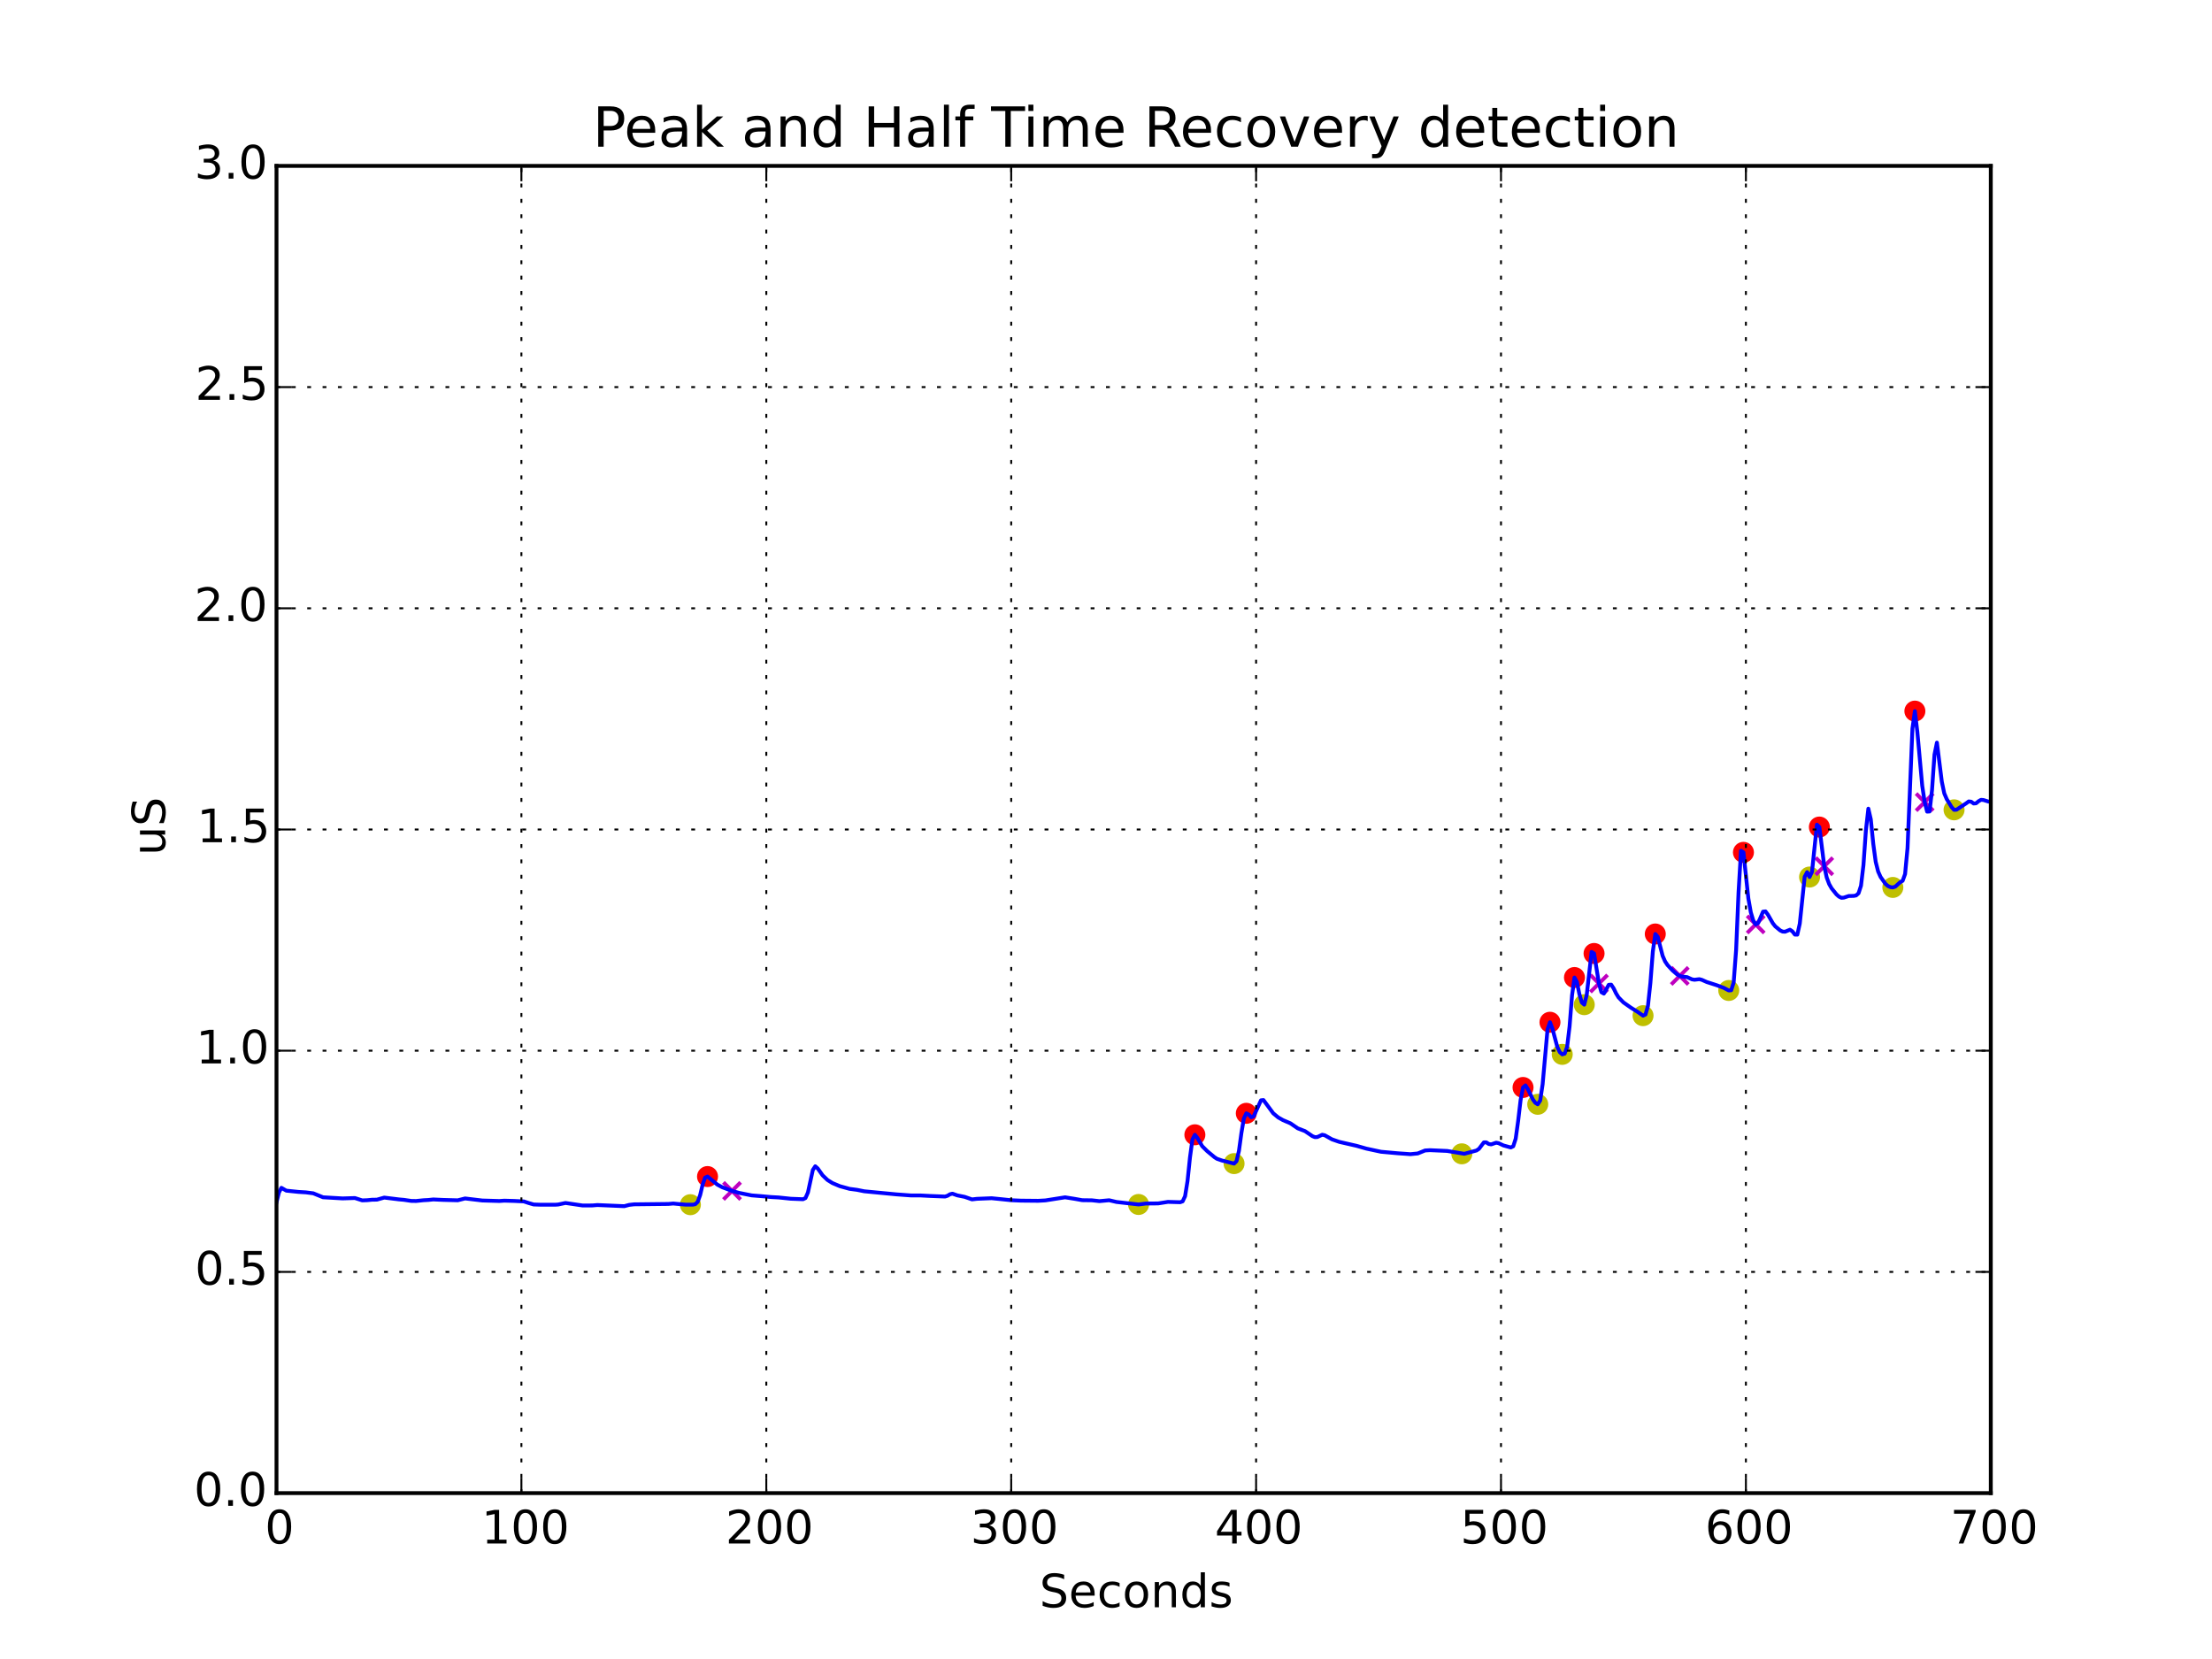 <?xml version="1.0" encoding="utf-8" standalone="no"?>
<!DOCTYPE svg PUBLIC "-//W3C//DTD SVG 1.1//EN"
  "http://www.w3.org/Graphics/SVG/1.1/DTD/svg11.dtd">
<!-- Created with matplotlib (http://matplotlib.org/) -->
<svg height="432pt" version="1.1" viewBox="0 0 576 432" width="576pt" xmlns="http://www.w3.org/2000/svg" xmlns:xlink="http://www.w3.org/1999/xlink">
 <defs>
  <style type="text/css">
*{stroke-linecap:butt;stroke-linejoin:round;}
  </style>
 </defs>
 <g id="figure_1">
  <g id="patch_1">
   <path d="
M0 432
L576 432
L576 0
L0 0
z
" style="fill:#ffffff;"/>
  </g>
  <g id="axes_1">
   <g id="patch_2">
    <path d="
M72 388.8
L518.4 388.8
L518.4 43.2
L72 43.2
z
" style="fill:#ffffff;"/>
   </g>
   <g id="PathCollection_1">
    <defs>
     <path d="
M0 2.236
C0.593 2.236 1.162 2 1.581 1.581
C2 1.162 2.236 0.593 2.236 0
C2.236 -0.593 2 -1.162 1.581 -1.581
C1.162 -2 0.593 -2.236 0 -2.236
C-0.593 -2.236 -1.162 -2 -1.581 -1.581
C-2 -1.162 -2.236 -0.593 -2.236 0
C-2.236 0.593 -2 1.162 -1.581 1.581
C-1.162 2 -0.593 2.236 0 2.236
z
" id="m388a7c096d" style="stroke:#ff0000;"/>
    </defs>
    <g clip-path="url(#p7ff5b81e1d)">
     <use style="fill:#ff0000;stroke:#ff0000;" x="184.238" xlink:href="#m388a7c096d" y="306.372"/>
    </g>
   </g>
   <g id="PathCollection_2">
    <defs>
     <path d="
M0 2.236
C0.593 2.236 1.162 2 1.581 1.581
C2 1.162 2.236 0.593 2.236 0
C2.236 -0.593 2 -1.162 1.581 -1.581
C1.162 -2 0.593 -2.236 0 -2.236
C-0.593 -2.236 -1.162 -2 -1.581 -1.581
C-2 -1.162 -2.236 -0.593 -2.236 0
C-2.236 0.593 -2 1.162 -1.581 1.581
C-1.162 2 -0.593 2.236 0 2.236
z
" id="m24f536de90" style="stroke:#bfbf00;"/>
    </defs>
    <g clip-path="url(#p7ff5b81e1d)">
     <use style="fill:#bfbf00;stroke:#bfbf00;" x="179.774" xlink:href="#m24f536de90" y="313.698"/>
    </g>
   </g>
   <g id="PathCollection_3">
    <defs>
     <path d="
M-2.236 2.236
L2.236 -2.236
M-2.236 -2.236
L2.236 2.236" id="mc0ba416f0c" style="stroke:#bf00bf;"/>
    </defs>
    <g clip-path="url(#p7ff5b81e1d)">
     <use style="fill:#bf00bf;stroke:#bf00bf;" x="190.615" xlink:href="#mc0ba416f0c" y="310.11"/>
    </g>
   </g>
   <g id="PathCollection_4">
    <g clip-path="url(#p7ff5b81e1d)">
     <use style="fill:#ff0000;stroke:#ff0000;" x="311.143" xlink:href="#m388a7c096d" y="295.496"/>
    </g>
   </g>
   <g id="PathCollection_5">
    <g clip-path="url(#p7ff5b81e1d)">
     <use style="fill:#bfbf00;stroke:#bfbf00;" x="296.475" xlink:href="#m24f536de90" y="313.64"/>
    </g>
   </g>
   <g id="PathCollection_6">
    <g clip-path="url(#p7ff5b81e1d)">
     <use style="fill:#ff0000;stroke:#ff0000;" x="324.535" xlink:href="#m388a7c096d" y="289.905"/>
    </g>
   </g>
   <g id="PathCollection_7">
    <g clip-path="url(#p7ff5b81e1d)">
     <use style="fill:#bfbf00;stroke:#bfbf00;" x="321.346" xlink:href="#m24f536de90" y="303"/>
    </g>
   </g>
   <g id="PathCollection_8">
    <g clip-path="url(#p7ff5b81e1d)">
     <use style="fill:#ff0000;stroke:#ff0000;" x="396.597" xlink:href="#m388a7c096d" y="283.172"/>
    </g>
   </g>
   <g id="PathCollection_9">
    <g clip-path="url(#p7ff5b81e1d)">
     <use style="fill:#bfbf00;stroke:#bfbf00;" x="380.654" xlink:href="#m24f536de90" y="300.453"/>
    </g>
   </g>
   <g id="PathCollection_10">
    <g clip-path="url(#p7ff5b81e1d)">
     <use style="fill:#ff0000;stroke:#ff0000;" x="403.611" xlink:href="#m388a7c096d" y="266.192"/>
    </g>
   </g>
   <g id="PathCollection_11">
    <g clip-path="url(#p7ff5b81e1d)">
     <use style="fill:#bfbf00;stroke:#bfbf00;" x="400.423" xlink:href="#m24f536de90" y="287.559"/>
    </g>
   </g>
   <g id="PathCollection_12">
    <g clip-path="url(#p7ff5b81e1d)">
     <use style="fill:#ff0000;stroke:#ff0000;" x="409.989" xlink:href="#m388a7c096d" y="254.545"/>
    </g>
   </g>
   <g id="PathCollection_13">
    <g clip-path="url(#p7ff5b81e1d)">
     <use style="fill:#bfbf00;stroke:#bfbf00;" x="406.8" xlink:href="#m24f536de90" y="274.557"/>
    </g>
   </g>
   <g id="PathCollection_14">
    <g clip-path="url(#p7ff5b81e1d)">
     <use style="fill:#ff0000;stroke:#ff0000;" x="415.09" xlink:href="#m388a7c096d" y="248.283"/>
    </g>
   </g>
   <g id="PathCollection_15">
    <g clip-path="url(#p7ff5b81e1d)">
     <use style="fill:#bfbf00;stroke:#bfbf00;" x="412.539" xlink:href="#m24f536de90" y="261.613"/>
    </g>
   </g>
   <g id="PathCollection_16">
    <g clip-path="url(#p7ff5b81e1d)">
     <use style="fill:#bf00bf;stroke:#bf00bf;" x="416.366" xlink:href="#mc0ba416f0c" y="256.1"/>
    </g>
   </g>
   <g id="PathCollection_17">
    <g clip-path="url(#p7ff5b81e1d)">
     <use style="fill:#ff0000;stroke:#ff0000;" x="431.033" xlink:href="#m388a7c096d" y="243.209"/>
    </g>
   </g>
   <g id="PathCollection_18">
    <g clip-path="url(#p7ff5b81e1d)">
     <use style="fill:#bfbf00;stroke:#bfbf00;" x="427.845" xlink:href="#m24f536de90" y="264.478"/>
    </g>
   </g>
   <g id="PathCollection_19">
    <g clip-path="url(#p7ff5b81e1d)">
     <use style="fill:#bf00bf;stroke:#bf00bf;" x="437.41" xlink:href="#mc0ba416f0c" y="254.122"/>
    </g>
   </g>
   <g id="PathCollection_20">
    <g clip-path="url(#p7ff5b81e1d)">
     <use style="fill:#ff0000;stroke:#ff0000;" x="453.991" xlink:href="#m388a7c096d" y="221.949"/>
    </g>
   </g>
   <g id="PathCollection_21">
    <g clip-path="url(#p7ff5b81e1d)">
     <use style="fill:#bfbf00;stroke:#bfbf00;" x="450.165" xlink:href="#m24f536de90" y="257.916"/>
    </g>
   </g>
   <g id="PathCollection_22">
    <g clip-path="url(#p7ff5b81e1d)">
     <use style="fill:#bf00bf;stroke:#bf00bf;" x="457.179" xlink:href="#mc0ba416f0c" y="240.721"/>
    </g>
   </g>
   <g id="PathCollection_23">
    <g clip-path="url(#p7ff5b81e1d)">
     <use style="fill:#ff0000;stroke:#ff0000;" x="473.76" xlink:href="#m388a7c096d" y="215.362"/>
    </g>
   </g>
   <g id="PathCollection_24">
    <g clip-path="url(#p7ff5b81e1d)">
     <use style="fill:#bfbf00;stroke:#bfbf00;" x="471.209" xlink:href="#m24f536de90" y="228.376"/>
    </g>
   </g>
   <g id="PathCollection_25">
    <g clip-path="url(#p7ff5b81e1d)">
     <use style="fill:#bf00bf;stroke:#bf00bf;" x="475.035" xlink:href="#mc0ba416f0c" y="225.568"/>
    </g>
   </g>
   <g id="PathCollection_26">
    <g clip-path="url(#p7ff5b81e1d)">
     <use style="fill:#ff0000;stroke:#ff0000;" x="498.631" xlink:href="#m388a7c096d" y="185.173"/>
    </g>
   </g>
   <g id="PathCollection_27">
    <g clip-path="url(#p7ff5b81e1d)">
     <use style="fill:#bfbf00;stroke:#bfbf00;" x="492.891" xlink:href="#m24f536de90" y="231.086"/>
    </g>
   </g>
   <g id="PathCollection_28">
    <g clip-path="url(#p7ff5b81e1d)">
     <use style="fill:#bf00bf;stroke:#bf00bf;" x="501.182" xlink:href="#mc0ba416f0c" y="208.869"/>
    </g>
   </g>
   <g id="PathCollection_29">
    <g clip-path="url(#p7ff5b81e1d)">
     <use style="fill:#ff0000;stroke:#ff0000;" x="526.69" xlink:href="#m388a7c096d" y="176.302"/>
    </g>
   </g>
   <g id="PathCollection_30">
    <g clip-path="url(#p7ff5b81e1d)">
     <use style="fill:#bfbf00;stroke:#bfbf00;" x="508.834" xlink:href="#m24f536de90" y="210.88"/>
    </g>
   </g>
   <g id="PathCollection_31">
    <g clip-path="url(#p7ff5b81e1d)">
     <use style="fill:#bf00bf;stroke:#bf00bf;" x="528.603" xlink:href="#mc0ba416f0c" y="196.179"/>
    </g>
   </g>
   <g id="PathCollection_32">
    <g clip-path="url(#p7ff5b81e1d)">
     <use style="fill:#ff0000;stroke:#ff0000;" x="538.807" xlink:href="#m388a7c096d" y="170.004"/>
    </g>
   </g>
   <g id="PathCollection_33">
    <g clip-path="url(#p7ff5b81e1d)">
     <use style="fill:#bfbf00;stroke:#bfbf00;" x="533.067" xlink:href="#m24f536de90" y="205.167"/>
    </g>
   </g>
   <g id="PathCollection_34">
    <g clip-path="url(#p7ff5b81e1d)">
     <use style="fill:#ff0000;stroke:#ff0000;" x="547.735" xlink:href="#m388a7c096d" y="159.744"/>
    </g>
   </g>
   <g id="PathCollection_35">
    <g clip-path="url(#p7ff5b81e1d)">
     <use style="fill:#bfbf00;stroke:#bfbf00;" x="545.184" xlink:href="#m24f536de90" y="181.583"/>
    </g>
   </g>
   <g id="PathCollection_36">
    <g clip-path="url(#p7ff5b81e1d)">
     <use style="fill:#bf00bf;stroke:#bf00bf;" x="550.286" xlink:href="#mc0ba416f0c" y="173.516"/>
    </g>
   </g>
   <g id="PathCollection_37">
    <g clip-path="url(#p7ff5b81e1d)">
     <use style="fill:#ff0000;stroke:#ff0000;" x="599.39" xlink:href="#m388a7c096d" y="158.615"/>
    </g>
   </g>
   <g id="PathCollection_38">
    <g clip-path="url(#p7ff5b81e1d)">
     <use style="fill:#bfbf00;stroke:#bfbf00;" x="596.201" xlink:href="#m24f536de90" y="183.044"/>
    </g>
   </g>
   <g id="PathCollection_39">
    <g clip-path="url(#p7ff5b81e1d)">
     <use style="fill:#ff0000;stroke:#ff0000;" x="605.767" xlink:href="#m388a7c096d" y="149.173"/>
    </g>
   </g>
   <g id="PathCollection_40">
    <g clip-path="url(#p7ff5b81e1d)">
     <use style="fill:#bfbf00;stroke:#bfbf00;" x="601.941" xlink:href="#m24f536de90" y="169.618"/>
    </g>
   </g>
   <g id="PathCollection_41">
    <g clip-path="url(#p7ff5b81e1d)">
     <use style="fill:#bf00bf;stroke:#bf00bf;" x="608.955" xlink:href="#mc0ba416f0c" y="160.287"/>
    </g>
   </g>
   <g id="PathCollection_42">
    <g clip-path="url(#p7ff5b81e1d)">
     <use style="fill:#ff0000;stroke:#ff0000;" x="619.797" xlink:href="#m388a7c096d" y="117.112"/>
    </g>
   </g>
   <g id="PathCollection_43">
    <g clip-path="url(#p7ff5b81e1d)">
     <use style="fill:#bfbf00;stroke:#bfbf00;" x="614.057" xlink:href="#m24f536de90" y="168.712"/>
    </g>
   </g>
   <g id="PathCollection_44">
    <g clip-path="url(#p7ff5b81e1d)">
     <use style="fill:#ff0000;stroke:#ff0000;" x="645.305" xlink:href="#m388a7c096d" y="117.335"/>
    </g>
   </g>
   <g id="PathCollection_45">
    <g clip-path="url(#p7ff5b81e1d)">
     <use style="fill:#bfbf00;stroke:#bfbf00;" x="641.479" xlink:href="#m24f536de90" y="154.967"/>
    </g>
   </g>
   <g id="PathCollection_46">
    <g clip-path="url(#p7ff5b81e1d)">
     <use style="fill:#bf00bf;stroke:#bf00bf;" x="646.581" xlink:href="#mc0ba416f0c" y="140.136"/>
    </g>
   </g>
   <g id="PathCollection_47">
    <g clip-path="url(#p7ff5b81e1d)">
     <use style="fill:#ff0000;stroke:#ff0000;" x="705.25" xlink:href="#m388a7c096d" y="106.575"/>
    </g>
   </g>
   <g id="PathCollection_48">
    <g clip-path="url(#p7ff5b81e1d)">
     <use style="fill:#bfbf00;stroke:#bfbf00;" x="695.685" xlink:href="#m24f536de90" y="154.062"/>
    </g>
   </g>
   <g id="PathCollection_49">
    <g clip-path="url(#p7ff5b81e1d)">
     <use style="fill:#bf00bf;stroke:#bf00bf;" x="707.801" xlink:href="#mc0ba416f0c" y="130.7"/>
    </g>
   </g>
   <g id="line2d_1">
    <path clip-path="url(#p7ff5b81e1d)" d="
M72 313.05
L72.638 310.518
L73.275 309.306
L74.551 310.041
L77.739 310.372
L79.653 310.488
L81.566 310.734
L84.117 311.769
L89.218 312.065
L92.407 311.963
L94.32 312.575
L95.595 312.53
L96.871 312.405
L98.146 312.385
L100.059 311.849
L103.886 312.32
L105.161 312.433
L107.074 312.713
L108.35 312.736
L110.263 312.538
L111.538 312.47
L112.814 312.333
L115.365 312.451
L119.191 312.555
L121.104 312.073
L125.568 312.606
L130.032 312.74
L131.307 312.65
L133.858 312.723
L136.409 312.851
L137.685 313.272
L138.96 313.645
L140.873 313.71
L144.699 313.699
L145.337 313.655
L147.25 313.251
L151.714 313.908
L154.265 313.896
L155.541 313.788
L162.555 314.087
L163.831 313.751
L165.106 313.607
L174.034 313.506
L175.31 313.394
L176.585 313.519
L178.498 313.683
L180.411 313.689
L181.049 313.569
L181.687 312.957
L182.325 311.171
L182.962 308.49
L183.6 306.659
L184.238 306.372
L186.789 308.464
L188.064 309.15
L190.615 310.11
L192.528 310.64
L195.717 311.276
L198.267 311.479
L200.818 311.711
L202.731 311.814
L205.92 312.149
L208.471 312.25
L209.109 312.277
L209.746 311.967
L210.384 310.522
L211.659 304.651
L212.297 303.697
L212.935 304.263
L214.21 306.057
L215.486 307.272
L216.761 308.065
L218.674 308.873
L221.225 309.574
L223.138 309.828
L225.051 310.209
L233.342 311.005
L237.168 311.288
L239.719 311.296
L242.27 311.429
L246.096 311.578
L246.734 311.374
L247.371 310.984
L248.009 310.827
L249.285 311.276
L251.198 311.659
L253.111 312.321
L254.386 312.17
L258.213 312.013
L260.763 312.268
L263.314 312.535
L265.865 312.644
L270.329 312.688
L272.242 312.58
L277.344 311.778
L279.895 312.184
L281.808 312.526
L283.083 312.543
L284.359 312.561
L286.272 312.773
L288.823 312.542
L290.736 312.99
L294.562 313.426
L296.475 313.64
L298.389 313.399
L301.577 313.367
L304.128 312.967
L307.317 313.059
L307.954 312.831
L308.592 311.49
L309.23 307.522
L309.867 301.407
L310.505 296.73
L311.143 295.496
L311.781 296.305
L313.056 298.464
L314.331 299.733
L316.245 301.324
L316.882 301.741
L318.158 302.184
L321.346 303
L321.984 302.371
L322.622 299.668
L323.259 295.028
L323.897 291.253
L324.535 289.905
L325.173 290.234
L325.81 290.936
L326.448 290.691
L328.361 286.518
L328.999 286.446
L331.55 289.902
L332.825 290.963
L334.101 291.686
L336.014 292.505
L337.927 293.812
L339.84 294.553
L341.753 295.85
L342.391 296.105
L343.029 296.082
L344.304 295.487
L344.942 295.615
L346.855 296.686
L348.768 297.347
L353.232 298.366
L355.783 299.093
L359.609 299.916
L364.073 300.318
L365.986 300.451
L367.262 300.547
L369.175 300.358
L371.088 299.582
L372.363 299.506
L376.827 299.703
L381.291 300.445
L384.48 299.587
L385.118 299.158
L386.393 297.476
L387.031 297.471
L387.669 297.892
L388.306 297.995
L389.582 297.554
L390.219 297.676
L391.495 298.272
L393.408 298.799
L394.046 298.488
L394.683 296.509
L395.321 291.891
L395.959 286.449
L396.597 283.172
L397.234 282.635
L397.872 283.661
L399.147 286.275
L399.785 287.159
L400.423 287.559
L401.061 286.588
L401.698 282.341
L402.974 268.056
L403.611 266.192
L404.249 267.866
L405.525 272.641
L406.162 273.975
L406.8 274.557
L407.438 274.364
L408.075 272.606
L408.713 267.286
L409.351 259.232
L409.989 254.545
L410.626 255.718
L411.264 258.863
L411.902 261.053
L412.539 261.613
L413.177 259.067
L414.453 247.88
L415.09 248.283
L416.366 256.1
L417.003 258.374
L417.641 258.733
L418.917 256.436
L419.554 256.4
L420.192 257.371
L420.83 258.686
L421.467 259.723
L422.743 261.026
L424.656 262.377
L426.569 263.577
L427.845 264.478
L428.482 264.183
L429.12 261.943
L429.758 255.98
L430.395 247.788
L431.033 243.209
L431.671 243.942
L432.946 248.899
L433.584 250.352
L434.222 251.297
L435.497 252.673
L436.773 253.785
L437.41 254.122
L438.048 254.299
L439.323 254.443
L440.599 255.02
L441.237 255.125
L442.512 254.974
L443.15 255.142
L444.425 255.712
L446.976 256.53
L448.889 257.247
L450.165 257.916
L450.802 257.867
L451.44 255.845
L452.078 247.411
L452.715 232.326
L453.353 221.538
L453.991 221.949
L455.266 233.955
L455.904 237.555
L456.542 239.68
L457.179 240.721
L457.817 240.366
L459.093 237.387
L459.73 237.321
L460.368 238.187
L461.643 240.421
L462.281 241.224
L463.557 242.278
L464.194 242.583
L464.832 242.615
L466.107 242.089
L466.745 242.532
L467.383 243.364
L468.021 243.379
L468.658 240.504
L469.934 228.3
L470.571 227.108
L471.209 228.376
L471.847 226.996
L473.122 214.739
L473.76 215.362
L475.035 225.568
L475.673 228.502
L476.311 230.208
L476.949 231.327
L478.224 232.91
L478.862 233.474
L479.499 233.79
L480.137 233.737
L481.413 233.316
L482.688 233.294
L483.326 233.172
L483.963 232.601
L484.601 230.629
L485.239 225.271
L485.877 216.226
L486.514 210.574
L487.152 213.343
L487.79 219.703
L488.427 224.419
L489.065 226.946
L489.703 228.359
L490.978 230.169
L491.616 230.715
L492.254 231.003
L492.891 231.086
L493.529 230.875
L494.805 229.727
L495.442 229.36
L496.08 227.602
L496.718 220.824
L497.993 189.724
L498.631 185.173
L499.269 190.551
L500.544 204.602
L501.182 208.869
L501.819 211.347
L502.457 211.311
L503.095 205.719
L503.733 196.51
L504.37 193.37
L505.646 203.555
L506.283 206.59
L506.921 208.081
L508.197 210.175
L508.834 210.88
L509.472 210.852
L512.023 209.157
L512.661 208.689
L513.298 208.764
L513.936 209.234
L514.574 209.173
L515.211 208.637
L515.849 208.271
L516.487 208.321
L517.762 208.723
L519.038 208.812
L519.038 208.812" style="fill:none;stroke:#0000ff;stroke-linecap:square;"/>
   </g>
   <g id="patch_3">
    <path d="
M72 43.2
L518.4 43.2" style="fill:none;stroke:#000000;stroke-linecap:square;stroke-linejoin:miter;"/>
   </g>
   <g id="patch_4">
    <path d="
M518.4 388.8
L518.4 43.2" style="fill:none;stroke:#000000;stroke-linecap:square;stroke-linejoin:miter;"/>
   </g>
   <g id="patch_5">
    <path d="
M72 388.8
L518.4 388.8" style="fill:none;stroke:#000000;stroke-linecap:square;stroke-linejoin:miter;"/>
   </g>
   <g id="patch_6">
    <path d="
M72 388.8
L72 43.2" style="fill:none;stroke:#000000;stroke-linecap:square;stroke-linejoin:miter;"/>
   </g>
   <g id="matplotlib.axis_1">
    <g id="xtick_1">
     <g id="line2d_2">
      <path clip-path="url(#p7ff5b81e1d)" d="
M72 388.8
L72 43.2" style="fill:none;stroke:#000000;stroke-dasharray:1,3;stroke-dashoffset:0.0;stroke-width:0.5;"/>
     </g>
     <g id="line2d_3">
      <defs>
       <path d="
M0 0
L0 -4" id="m93b0483c22" style="stroke:#000000;stroke-width:0.5;"/>
      </defs>
      <g>
       <use style="stroke:#000000;stroke-width:0.5;" x="72.0" xlink:href="#m93b0483c22" y="388.8"/>
      </g>
     </g>
     <g id="line2d_4">
      <defs>
       <path d="
M0 0
L0 4" id="m741efc42ff" style="stroke:#000000;stroke-width:0.5;"/>
      </defs>
      <g>
       <use style="stroke:#000000;stroke-width:0.5;" x="72.0" xlink:href="#m741efc42ff" y="43.2"/>
      </g>
     </g>
     <g id="text_1">
      <!-- 0 -->
      <defs>
       <path d="
M31.781 66.406
Q24.172 66.406 20.328 58.906
Q16.5 51.422 16.5 36.375
Q16.5 21.391 20.328 13.891
Q24.172 6.391 31.781 6.391
Q39.453 6.391 43.281 13.891
Q47.125 21.391 47.125 36.375
Q47.125 51.422 43.281 58.906
Q39.453 66.406 31.781 66.406
M31.781 74.219
Q44.047 74.219 50.516 64.516
Q56.984 54.828 56.984 36.375
Q56.984 17.969 50.516 8.266
Q44.047 -1.422 31.781 -1.422
Q19.531 -1.422 13.062 8.266
Q6.594 17.969 6.594 36.375
Q6.594 54.828 13.062 64.516
Q19.531 74.219 31.781 74.219" id="BitstreamVeraSans-Roman-30"/>
      </defs>
      <g transform="translate(68.977 401.918)scale(0.12 -0.12)">
       <use xlink:href="#BitstreamVeraSans-Roman-30"/>
      </g>
     </g>
    </g>
    <g id="xtick_2">
     <g id="line2d_5">
      <path clip-path="url(#p7ff5b81e1d)" d="
M135.771 388.8
L135.771 43.2" style="fill:none;stroke:#000000;stroke-dasharray:1,3;stroke-dashoffset:0.0;stroke-width:0.5;"/>
     </g>
     <g id="line2d_6">
      <g>
       <use style="stroke:#000000;stroke-width:0.5;" x="135.771" xlink:href="#m93b0483c22" y="388.8"/>
      </g>
     </g>
     <g id="line2d_7">
      <g>
       <use style="stroke:#000000;stroke-width:0.5;" x="135.771" xlink:href="#m741efc42ff" y="43.2"/>
      </g>
     </g>
     <g id="text_2">
      <!-- 100 -->
      <defs>
       <path d="
M12.406 8.297
L28.516 8.297
L28.516 63.922
L10.984 60.406
L10.984 69.391
L28.422 72.906
L38.281 72.906
L38.281 8.297
L54.391 8.297
L54.391 0
L12.406 0
z
" id="BitstreamVeraSans-Roman-31"/>
      </defs>
      <g transform="translate(125.376 401.918)scale(0.12 -0.12)">
       <use xlink:href="#BitstreamVeraSans-Roman-31"/>
       <use x="63.623" xlink:href="#BitstreamVeraSans-Roman-30"/>
       <use x="127.246" xlink:href="#BitstreamVeraSans-Roman-30"/>
      </g>
     </g>
    </g>
    <g id="xtick_3">
     <g id="line2d_8">
      <path clip-path="url(#p7ff5b81e1d)" d="
M199.543 388.8
L199.543 43.2" style="fill:none;stroke:#000000;stroke-dasharray:1,3;stroke-dashoffset:0.0;stroke-width:0.5;"/>
     </g>
     <g id="line2d_9">
      <g>
       <use style="stroke:#000000;stroke-width:0.5;" x="199.543" xlink:href="#m93b0483c22" y="388.8"/>
      </g>
     </g>
     <g id="line2d_10">
      <g>
       <use style="stroke:#000000;stroke-width:0.5;" x="199.543" xlink:href="#m741efc42ff" y="43.2"/>
      </g>
     </g>
     <g id="text_3">
      <!-- 200 -->
      <defs>
       <path d="
M19.188 8.297
L53.609 8.297
L53.609 0
L7.328 0
L7.328 8.297
Q12.938 14.109 22.625 23.891
Q32.328 33.688 34.812 36.531
Q39.547 41.844 41.422 45.531
Q43.312 49.219 43.312 52.781
Q43.312 58.594 39.234 62.25
Q35.156 65.922 28.609 65.922
Q23.969 65.922 18.812 64.312
Q13.672 62.703 7.812 59.422
L7.812 69.391
Q13.766 71.781 18.938 73
Q24.125 74.219 28.422 74.219
Q39.75 74.219 46.484 68.547
Q53.219 62.891 53.219 53.422
Q53.219 48.922 51.531 44.891
Q49.859 40.875 45.406 35.406
Q44.188 33.984 37.641 27.219
Q31.109 20.453 19.188 8.297" id="BitstreamVeraSans-Roman-32"/>
      </defs>
      <g transform="translate(188.928 401.918)scale(0.12 -0.12)">
       <use xlink:href="#BitstreamVeraSans-Roman-32"/>
       <use x="63.623" xlink:href="#BitstreamVeraSans-Roman-30"/>
       <use x="127.246" xlink:href="#BitstreamVeraSans-Roman-30"/>
      </g>
     </g>
    </g>
    <g id="xtick_4">
     <g id="line2d_11">
      <path clip-path="url(#p7ff5b81e1d)" d="
M263.314 388.8
L263.314 43.2" style="fill:none;stroke:#000000;stroke-dasharray:1,3;stroke-dashoffset:0.0;stroke-width:0.5;"/>
     </g>
     <g id="line2d_12">
      <g>
       <use style="stroke:#000000;stroke-width:0.5;" x="263.314" xlink:href="#m93b0483c22" y="388.8"/>
      </g>
     </g>
     <g id="line2d_13">
      <g>
       <use style="stroke:#000000;stroke-width:0.5;" x="263.314" xlink:href="#m741efc42ff" y="43.2"/>
      </g>
     </g>
     <g id="text_4">
      <!-- 300 -->
      <defs>
       <path d="
M40.578 39.312
Q47.656 37.797 51.625 33
Q55.609 28.219 55.609 21.188
Q55.609 10.406 48.188 4.484
Q40.766 -1.422 27.094 -1.422
Q22.516 -1.422 17.656 -0.516
Q12.797 0.391 7.625 2.203
L7.625 11.719
Q11.719 9.328 16.594 8.109
Q21.484 6.891 26.812 6.891
Q36.078 6.891 40.938 10.547
Q45.797 14.203 45.797 21.188
Q45.797 27.641 41.281 31.266
Q36.766 34.906 28.719 34.906
L20.219 34.906
L20.219 43.016
L29.109 43.016
Q36.375 43.016 40.234 45.922
Q44.094 48.828 44.094 54.297
Q44.094 59.906 40.109 62.906
Q36.141 65.922 28.719 65.922
Q24.656 65.922 20.016 65.031
Q15.375 64.156 9.812 62.312
L9.812 71.094
Q15.438 72.656 20.344 73.438
Q25.25 74.219 29.594 74.219
Q40.828 74.219 47.359 69.109
Q53.906 64.016 53.906 55.328
Q53.906 49.266 50.438 45.094
Q46.969 40.922 40.578 39.312" id="BitstreamVeraSans-Roman-33"/>
      </defs>
      <g transform="translate(252.718 401.918)scale(0.12 -0.12)">
       <use xlink:href="#BitstreamVeraSans-Roman-33"/>
       <use x="63.623" xlink:href="#BitstreamVeraSans-Roman-30"/>
       <use x="127.246" xlink:href="#BitstreamVeraSans-Roman-30"/>
      </g>
     </g>
    </g>
    <g id="xtick_5">
     <g id="line2d_14">
      <path clip-path="url(#p7ff5b81e1d)" d="
M327.086 388.8
L327.086 43.2" style="fill:none;stroke:#000000;stroke-dasharray:1,3;stroke-dashoffset:0.0;stroke-width:0.5;"/>
     </g>
     <g id="line2d_15">
      <g>
       <use style="stroke:#000000;stroke-width:0.5;" x="327.086" xlink:href="#m93b0483c22" y="388.8"/>
      </g>
     </g>
     <g id="line2d_16">
      <g>
       <use style="stroke:#000000;stroke-width:0.5;" x="327.086" xlink:href="#m741efc42ff" y="43.2"/>
      </g>
     </g>
     <g id="text_5">
      <!-- 400 -->
      <defs>
       <path d="
M37.797 64.312
L12.891 25.391
L37.797 25.391
z

M35.203 72.906
L47.609 72.906
L47.609 25.391
L58.016 25.391
L58.016 17.188
L47.609 17.188
L47.609 0
L37.797 0
L37.797 17.188
L4.891 17.188
L4.891 26.703
z
" id="BitstreamVeraSans-Roman-34"/>
      </defs>
      <g transform="translate(316.325 401.918)scale(0.12 -0.12)">
       <use xlink:href="#BitstreamVeraSans-Roman-34"/>
       <use x="63.623" xlink:href="#BitstreamVeraSans-Roman-30"/>
       <use x="127.246" xlink:href="#BitstreamVeraSans-Roman-30"/>
      </g>
     </g>
    </g>
    <g id="xtick_6">
     <g id="line2d_17">
      <path clip-path="url(#p7ff5b81e1d)" d="
M390.857 388.8
L390.857 43.2" style="fill:none;stroke:#000000;stroke-dasharray:1,3;stroke-dashoffset:0.0;stroke-width:0.5;"/>
     </g>
     <g id="line2d_18">
      <g>
       <use style="stroke:#000000;stroke-width:0.5;" x="390.857" xlink:href="#m93b0483c22" y="388.8"/>
      </g>
     </g>
     <g id="line2d_19">
      <g>
       <use style="stroke:#000000;stroke-width:0.5;" x="390.857" xlink:href="#m741efc42ff" y="43.2"/>
      </g>
     </g>
     <g id="text_6">
      <!-- 500 -->
      <defs>
       <path d="
M10.797 72.906
L49.516 72.906
L49.516 64.594
L19.828 64.594
L19.828 46.734
Q21.969 47.469 24.109 47.828
Q26.266 48.188 28.422 48.188
Q40.625 48.188 47.75 41.5
Q54.891 34.812 54.891 23.391
Q54.891 11.625 47.562 5.094
Q40.234 -1.422 26.906 -1.422
Q22.312 -1.422 17.547 -0.641
Q12.797 0.141 7.719 1.703
L7.719 11.625
Q12.109 9.234 16.797 8.062
Q21.484 6.891 26.703 6.891
Q35.156 6.891 40.078 11.328
Q45.016 15.766 45.016 23.391
Q45.016 31 40.078 35.438
Q35.156 39.891 26.703 39.891
Q22.75 39.891 18.812 39.016
Q14.891 38.141 10.797 36.281
z
" id="BitstreamVeraSans-Roman-35"/>
      </defs>
      <g transform="translate(380.266 401.918)scale(0.12 -0.12)">
       <use xlink:href="#BitstreamVeraSans-Roman-35"/>
       <use x="63.623" xlink:href="#BitstreamVeraSans-Roman-30"/>
       <use x="127.246" xlink:href="#BitstreamVeraSans-Roman-30"/>
      </g>
     </g>
    </g>
    <g id="xtick_7">
     <g id="line2d_20">
      <path clip-path="url(#p7ff5b81e1d)" d="
M454.629 388.8
L454.629 43.2" style="fill:none;stroke:#000000;stroke-dasharray:1,3;stroke-dashoffset:0.0;stroke-width:0.5;"/>
     </g>
     <g id="line2d_21">
      <g>
       <use style="stroke:#000000;stroke-width:0.5;" x="454.629" xlink:href="#m93b0483c22" y="388.8"/>
      </g>
     </g>
     <g id="line2d_22">
      <g>
       <use style="stroke:#000000;stroke-width:0.5;" x="454.629" xlink:href="#m741efc42ff" y="43.2"/>
      </g>
     </g>
     <g id="text_7">
      <!-- 600 -->
      <defs>
       <path d="
M33.016 40.375
Q26.375 40.375 22.484 35.828
Q18.609 31.297 18.609 23.391
Q18.609 15.531 22.484 10.953
Q26.375 6.391 33.016 6.391
Q39.656 6.391 43.531 10.953
Q47.406 15.531 47.406 23.391
Q47.406 31.297 43.531 35.828
Q39.656 40.375 33.016 40.375
M52.594 71.297
L52.594 62.312
Q48.875 64.062 45.094 64.984
Q41.312 65.922 37.594 65.922
Q27.828 65.922 22.672 59.328
Q17.531 52.734 16.797 39.406
Q19.672 43.656 24.016 45.922
Q28.375 48.188 33.594 48.188
Q44.578 48.188 50.953 41.516
Q57.328 34.859 57.328 23.391
Q57.328 12.156 50.688 5.359
Q44.047 -1.422 33.016 -1.422
Q20.359 -1.422 13.672 8.266
Q6.984 17.969 6.984 36.375
Q6.984 53.656 15.188 63.938
Q23.391 74.219 37.203 74.219
Q40.922 74.219 44.703 73.484
Q48.484 72.75 52.594 71.297" id="BitstreamVeraSans-Roman-36"/>
      </defs>
      <g transform="translate(443.994 401.918)scale(0.12 -0.12)">
       <use xlink:href="#BitstreamVeraSans-Roman-36"/>
       <use x="63.623" xlink:href="#BitstreamVeraSans-Roman-30"/>
       <use x="127.246" xlink:href="#BitstreamVeraSans-Roman-30"/>
      </g>
     </g>
    </g>
    <g id="xtick_8">
     <g id="line2d_23">
      <path clip-path="url(#p7ff5b81e1d)" d="
M518.4 388.8
L518.4 43.2" style="fill:none;stroke:#000000;stroke-dasharray:1,3;stroke-dashoffset:0.0;stroke-width:0.5;"/>
     </g>
     <g id="line2d_24">
      <g>
       <use style="stroke:#000000;stroke-width:0.5;" x="518.4" xlink:href="#m93b0483c22" y="388.8"/>
      </g>
     </g>
     <g id="line2d_25">
      <g>
       <use style="stroke:#000000;stroke-width:0.5;" x="518.4" xlink:href="#m741efc42ff" y="43.2"/>
      </g>
     </g>
     <g id="text_8">
      <!-- 700 -->
      <defs>
       <path d="
M8.203 72.906
L55.078 72.906
L55.078 68.703
L28.609 0
L18.312 0
L43.219 64.594
L8.203 64.594
z
" id="BitstreamVeraSans-Roman-37"/>
      </defs>
      <g transform="translate(507.838 401.918)scale(0.12 -0.12)">
       <use xlink:href="#BitstreamVeraSans-Roman-37"/>
       <use x="63.623" xlink:href="#BitstreamVeraSans-Roman-30"/>
       <use x="127.246" xlink:href="#BitstreamVeraSans-Roman-30"/>
      </g>
     </g>
    </g>
    <g id="text_9">
     <!-- Seconds -->
     <defs>
      <path d="
M54.891 33.016
L54.891 0
L45.906 0
L45.906 32.719
Q45.906 40.484 42.875 44.328
Q39.844 48.188 33.797 48.188
Q26.516 48.188 22.312 43.547
Q18.109 38.922 18.109 30.906
L18.109 0
L9.078 0
L9.078 54.688
L18.109 54.688
L18.109 46.188
Q21.344 51.125 25.703 53.562
Q30.078 56 35.797 56
Q45.219 56 50.047 50.172
Q54.891 44.344 54.891 33.016" id="BitstreamVeraSans-Roman-6e"/>
      <path d="
M30.609 48.391
Q23.391 48.391 19.188 42.75
Q14.984 37.109 14.984 27.297
Q14.984 17.484 19.156 11.844
Q23.344 6.203 30.609 6.203
Q37.797 6.203 41.984 11.859
Q46.188 17.531 46.188 27.297
Q46.188 37.016 41.984 42.703
Q37.797 48.391 30.609 48.391
M30.609 56
Q42.328 56 49.016 48.375
Q55.719 40.766 55.719 27.297
Q55.719 13.875 49.016 6.219
Q42.328 -1.422 30.609 -1.422
Q18.844 -1.422 12.172 6.219
Q5.516 13.875 5.516 27.297
Q5.516 40.766 12.172 48.375
Q18.844 56 30.609 56" id="BitstreamVeraSans-Roman-6f"/>
      <path d="
M53.516 70.516
L53.516 60.891
Q47.906 63.578 42.922 64.891
Q37.938 66.219 33.297 66.219
Q25.25 66.219 20.875 63.094
Q16.5 59.969 16.5 54.203
Q16.5 49.359 19.406 46.891
Q22.312 44.438 30.422 42.922
L36.375 41.703
Q47.406 39.594 52.656 34.297
Q57.906 29 57.906 20.125
Q57.906 9.516 50.797 4.047
Q43.703 -1.422 29.984 -1.422
Q24.812 -1.422 18.969 -0.25
Q13.141 0.922 6.891 3.219
L6.891 13.375
Q12.891 10.016 18.656 8.297
Q24.422 6.594 29.984 6.594
Q38.422 6.594 43.016 9.906
Q47.609 13.234 47.609 19.391
Q47.609 24.75 44.312 27.781
Q41.016 30.812 33.5 32.328
L27.484 33.5
Q16.453 35.688 11.516 40.375
Q6.594 45.062 6.594 53.422
Q6.594 63.094 13.406 68.656
Q20.219 74.219 32.172 74.219
Q37.312 74.219 42.625 73.281
Q47.953 72.359 53.516 70.516" id="BitstreamVeraSans-Roman-53"/>
      <path d="
M56.203 29.594
L56.203 25.203
L14.891 25.203
Q15.484 15.922 20.484 11.062
Q25.484 6.203 34.422 6.203
Q39.594 6.203 44.453 7.469
Q49.312 8.734 54.109 11.281
L54.109 2.781
Q49.266 0.734 44.188 -0.344
Q39.109 -1.422 33.891 -1.422
Q20.797 -1.422 13.156 6.188
Q5.516 13.812 5.516 26.812
Q5.516 40.234 12.766 48.109
Q20.016 56 32.328 56
Q43.359 56 49.781 48.891
Q56.203 41.797 56.203 29.594
M47.219 32.234
Q47.125 39.594 43.094 43.984
Q39.062 48.391 32.422 48.391
Q24.906 48.391 20.391 44.141
Q15.875 39.891 15.188 32.172
z
" id="BitstreamVeraSans-Roman-65"/>
      <path d="
M45.406 46.391
L45.406 75.984
L54.391 75.984
L54.391 0
L45.406 0
L45.406 8.203
Q42.578 3.328 38.25 0.953
Q33.938 -1.422 27.875 -1.422
Q17.969 -1.422 11.734 6.484
Q5.516 14.406 5.516 27.297
Q5.516 40.188 11.734 48.094
Q17.969 56 27.875 56
Q33.938 56 38.25 53.625
Q42.578 51.266 45.406 46.391
M14.797 27.297
Q14.797 17.391 18.875 11.75
Q22.953 6.109 30.078 6.109
Q37.203 6.109 41.297 11.75
Q45.406 17.391 45.406 27.297
Q45.406 37.203 41.297 42.844
Q37.203 48.484 30.078 48.484
Q22.953 48.484 18.875 42.844
Q14.797 37.203 14.797 27.297" id="BitstreamVeraSans-Roman-64"/>
      <path d="
M44.281 53.078
L44.281 44.578
Q40.484 46.531 36.375 47.5
Q32.281 48.484 27.875 48.484
Q21.188 48.484 17.844 46.438
Q14.5 44.391 14.5 40.281
Q14.5 37.156 16.891 35.375
Q19.281 33.594 26.516 31.984
L29.594 31.297
Q39.156 29.25 43.188 25.516
Q47.219 21.781 47.219 15.094
Q47.219 7.469 41.188 3.016
Q35.156 -1.422 24.609 -1.422
Q20.219 -1.422 15.453 -0.562
Q10.688 0.297 5.422 2
L5.422 11.281
Q10.406 8.688 15.234 7.391
Q20.062 6.109 24.812 6.109
Q31.156 6.109 34.562 8.281
Q37.984 10.453 37.984 14.406
Q37.984 18.062 35.516 20.016
Q33.062 21.969 24.703 23.781
L21.578 24.516
Q13.234 26.266 9.516 29.906
Q5.812 33.547 5.812 39.891
Q5.812 47.609 11.281 51.797
Q16.75 56 26.812 56
Q31.781 56 36.172 55.266
Q40.578 54.547 44.281 53.078" id="BitstreamVeraSans-Roman-73"/>
      <path d="
M48.781 52.594
L48.781 44.188
Q44.969 46.297 41.141 47.344
Q37.312 48.391 33.406 48.391
Q24.656 48.391 19.812 42.844
Q14.984 37.312 14.984 27.297
Q14.984 17.281 19.812 11.734
Q24.656 6.203 33.406 6.203
Q37.312 6.203 41.141 7.25
Q44.969 8.297 48.781 10.406
L48.781 2.094
Q45.016 0.344 40.984 -0.531
Q36.969 -1.422 32.422 -1.422
Q20.062 -1.422 12.781 6.344
Q5.516 14.109 5.516 27.297
Q5.516 40.672 12.859 48.328
Q20.219 56 33.016 56
Q37.156 56 41.109 55.141
Q45.062 54.297 48.781 52.594" id="BitstreamVeraSans-Roman-63"/>
     </defs>
     <g transform="translate(270.68 418.532)scale(0.12 -0.12)">
      <use xlink:href="#BitstreamVeraSans-Roman-53"/>
      <use x="63.477" xlink:href="#BitstreamVeraSans-Roman-65"/>
      <use x="125.0" xlink:href="#BitstreamVeraSans-Roman-63"/>
      <use x="179.98" xlink:href="#BitstreamVeraSans-Roman-6f"/>
      <use x="241.162" xlink:href="#BitstreamVeraSans-Roman-6e"/>
      <use x="304.541" xlink:href="#BitstreamVeraSans-Roman-64"/>
      <use x="368.018" xlink:href="#BitstreamVeraSans-Roman-73"/>
     </g>
    </g>
   </g>
   <g id="matplotlib.axis_2">
    <g id="ytick_1">
     <g id="line2d_26">
      <path clip-path="url(#p7ff5b81e1d)" d="
M72 388.8
L518.4 388.8" style="fill:none;stroke:#000000;stroke-dasharray:1,3;stroke-dashoffset:0.0;stroke-width:0.5;"/>
     </g>
     <g id="line2d_27">
      <defs>
       <path d="
M0 0
L4 0" id="m728421d6d4" style="stroke:#000000;stroke-width:0.5;"/>
      </defs>
      <g>
       <use style="stroke:#000000;stroke-width:0.5;" x="72.0" xlink:href="#m728421d6d4" y="388.8"/>
      </g>
     </g>
     <g id="line2d_28">
      <defs>
       <path d="
M0 0
L-4 0" id="mcb0005524f" style="stroke:#000000;stroke-width:0.5;"/>
      </defs>
      <g>
       <use style="stroke:#000000;stroke-width:0.5;" x="518.4" xlink:href="#mcb0005524f" y="388.8"/>
      </g>
     </g>
     <g id="text_10">
      <!-- 0.0 -->
      <defs>
       <path d="
M10.688 12.406
L21 12.406
L21 0
L10.688 0
z
" id="BitstreamVeraSans-Roman-2e"/>
      </defs>
      <g transform="translate(50.504 392.111)scale(0.12 -0.12)">
       <use xlink:href="#BitstreamVeraSans-Roman-30"/>
       <use x="63.623" xlink:href="#BitstreamVeraSans-Roman-2e"/>
       <use x="95.41" xlink:href="#BitstreamVeraSans-Roman-30"/>
      </g>
     </g>
    </g>
    <g id="ytick_2">
     <g id="line2d_29">
      <path clip-path="url(#p7ff5b81e1d)" d="
M72 331.2
L518.4 331.2" style="fill:none;stroke:#000000;stroke-dasharray:1,3;stroke-dashoffset:0.0;stroke-width:0.5;"/>
     </g>
     <g id="line2d_30">
      <g>
       <use style="stroke:#000000;stroke-width:0.5;" x="72.0" xlink:href="#m728421d6d4" y="331.2"/>
      </g>
     </g>
     <g id="line2d_31">
      <g>
       <use style="stroke:#000000;stroke-width:0.5;" x="518.4" xlink:href="#mcb0005524f" y="331.2"/>
      </g>
     </g>
     <g id="text_11">
      <!-- 0.5 -->
      <g transform="translate(50.756 334.511)scale(0.12 -0.12)">
       <use xlink:href="#BitstreamVeraSans-Roman-30"/>
       <use x="63.623" xlink:href="#BitstreamVeraSans-Roman-2e"/>
       <use x="95.41" xlink:href="#BitstreamVeraSans-Roman-35"/>
      </g>
     </g>
    </g>
    <g id="ytick_3">
     <g id="line2d_32">
      <path clip-path="url(#p7ff5b81e1d)" d="
M72 273.6
L518.4 273.6" style="fill:none;stroke:#000000;stroke-dasharray:1,3;stroke-dashoffset:0.0;stroke-width:0.5;"/>
     </g>
     <g id="line2d_33">
      <g>
       <use style="stroke:#000000;stroke-width:0.5;" x="72.0" xlink:href="#m728421d6d4" y="273.6"/>
      </g>
     </g>
     <g id="line2d_34">
      <g>
       <use style="stroke:#000000;stroke-width:0.5;" x="518.4" xlink:href="#mcb0005524f" y="273.6"/>
      </g>
     </g>
     <g id="text_12">
      <!-- 1.0 -->
      <g transform="translate(51.031 276.911)scale(0.12 -0.12)">
       <use xlink:href="#BitstreamVeraSans-Roman-31"/>
       <use x="63.623" xlink:href="#BitstreamVeraSans-Roman-2e"/>
       <use x="95.41" xlink:href="#BitstreamVeraSans-Roman-30"/>
      </g>
     </g>
    </g>
    <g id="ytick_4">
     <g id="line2d_35">
      <path clip-path="url(#p7ff5b81e1d)" d="
M72 216
L518.4 216" style="fill:none;stroke:#000000;stroke-dasharray:1,3;stroke-dashoffset:0.0;stroke-width:0.5;"/>
     </g>
     <g id="line2d_36">
      <g>
       <use style="stroke:#000000;stroke-width:0.5;" x="72.0" xlink:href="#m728421d6d4" y="216.0"/>
      </g>
     </g>
     <g id="line2d_37">
      <g>
       <use style="stroke:#000000;stroke-width:0.5;" x="518.4" xlink:href="#mcb0005524f" y="216.0"/>
      </g>
     </g>
     <g id="text_13">
      <!-- 1.5 -->
      <g transform="translate(51.282 219.311)scale(0.12 -0.12)">
       <use xlink:href="#BitstreamVeraSans-Roman-31"/>
       <use x="63.623" xlink:href="#BitstreamVeraSans-Roman-2e"/>
       <use x="95.41" xlink:href="#BitstreamVeraSans-Roman-35"/>
      </g>
     </g>
    </g>
    <g id="ytick_5">
     <g id="line2d_38">
      <path clip-path="url(#p7ff5b81e1d)" d="
M72 158.4
L518.4 158.4" style="fill:none;stroke:#000000;stroke-dasharray:1,3;stroke-dashoffset:0.0;stroke-width:0.5;"/>
     </g>
     <g id="line2d_39">
      <g>
       <use style="stroke:#000000;stroke-width:0.5;" x="72.0" xlink:href="#m728421d6d4" y="158.4"/>
      </g>
     </g>
     <g id="line2d_40">
      <g>
       <use style="stroke:#000000;stroke-width:0.5;" x="518.4" xlink:href="#mcb0005524f" y="158.4"/>
      </g>
     </g>
     <g id="text_14">
      <!-- 2.0 -->
      <g transform="translate(50.593 161.711)scale(0.12 -0.12)">
       <use xlink:href="#BitstreamVeraSans-Roman-32"/>
       <use x="63.623" xlink:href="#BitstreamVeraSans-Roman-2e"/>
       <use x="95.41" xlink:href="#BitstreamVeraSans-Roman-30"/>
      </g>
     </g>
    </g>
    <g id="ytick_6">
     <g id="line2d_41">
      <path clip-path="url(#p7ff5b81e1d)" d="
M72 100.8
L518.4 100.8" style="fill:none;stroke:#000000;stroke-dasharray:1,3;stroke-dashoffset:0.0;stroke-width:0.5;"/>
     </g>
     <g id="line2d_42">
      <g>
       <use style="stroke:#000000;stroke-width:0.5;" x="72.0" xlink:href="#m728421d6d4" y="100.8"/>
      </g>
     </g>
     <g id="line2d_43">
      <g>
       <use style="stroke:#000000;stroke-width:0.5;" x="518.4" xlink:href="#mcb0005524f" y="100.8"/>
      </g>
     </g>
     <g id="text_15">
      <!-- 2.5 -->
      <g transform="translate(50.844 104.111)scale(0.12 -0.12)">
       <use xlink:href="#BitstreamVeraSans-Roman-32"/>
       <use x="63.623" xlink:href="#BitstreamVeraSans-Roman-2e"/>
       <use x="95.41" xlink:href="#BitstreamVeraSans-Roman-35"/>
      </g>
     </g>
    </g>
    <g id="ytick_7">
     <g id="line2d_44">
      <path clip-path="url(#p7ff5b81e1d)" d="
M72 43.2
L518.4 43.2" style="fill:none;stroke:#000000;stroke-dasharray:1,3;stroke-dashoffset:0.0;stroke-width:0.5;"/>
     </g>
     <g id="line2d_45">
      <g>
       <use style="stroke:#000000;stroke-width:0.5;" x="72.0" xlink:href="#m728421d6d4" y="43.2"/>
      </g>
     </g>
     <g id="line2d_46">
      <g>
       <use style="stroke:#000000;stroke-width:0.5;" x="518.4" xlink:href="#mcb0005524f" y="43.2"/>
      </g>
     </g>
     <g id="text_16">
      <!-- 3.0 -->
      <g transform="translate(50.628 46.511)scale(0.12 -0.12)">
       <use xlink:href="#BitstreamVeraSans-Roman-33"/>
       <use x="63.623" xlink:href="#BitstreamVeraSans-Roman-2e"/>
       <use x="95.41" xlink:href="#BitstreamVeraSans-Roman-30"/>
      </g>
     </g>
    </g>
    <g id="text_17">
     <!-- uS -->
     <defs>
      <path d="
M8.5 21.578
L8.5 54.688
L17.484 54.688
L17.484 21.922
Q17.484 14.156 20.5 10.266
Q23.531 6.391 29.594 6.391
Q36.859 6.391 41.078 11.031
Q45.312 15.672 45.312 23.688
L45.312 54.688
L54.297 54.688
L54.297 0
L45.312 0
L45.312 8.406
Q42.047 3.422 37.719 1
Q33.406 -1.422 27.688 -1.422
Q18.266 -1.422 13.375 4.438
Q8.5 10.297 8.5 21.578" id="BitstreamVeraSans-Roman-75"/>
     </defs>
     <g transform="translate(43.009 222.767)rotate(-90.0)scale(0.12 -0.12)">
      <use xlink:href="#BitstreamVeraSans-Roman-75"/>
      <use x="63.379" xlink:href="#BitstreamVeraSans-Roman-53"/>
     </g>
    </g>
   </g>
   <g id="text_18">
    <!-- Peak and Half Time Recovery detection -->
    <defs>
     <path id="BitstreamVeraSans-Roman-20"/>
     <path d="
M41.109 46.297
Q39.594 47.172 37.812 47.578
Q36.031 48 33.891 48
Q26.266 48 22.188 43.047
Q18.109 38.094 18.109 28.812
L18.109 0
L9.078 0
L9.078 54.688
L18.109 54.688
L18.109 46.188
Q20.953 51.172 25.484 53.578
Q30.031 56 36.531 56
Q37.453 56 38.578 55.875
Q39.703 55.766 41.062 55.516
z
" id="BitstreamVeraSans-Roman-72"/>
     <path d="
M52 44.188
Q55.375 50.25 60.062 53.125
Q64.75 56 71.094 56
Q79.641 56 84.281 50.016
Q88.922 44.047 88.922 33.016
L88.922 0
L79.891 0
L79.891 32.719
Q79.891 40.578 77.094 44.375
Q74.312 48.188 68.609 48.188
Q61.625 48.188 57.562 43.547
Q53.516 38.922 53.516 30.906
L53.516 0
L44.484 0
L44.484 32.719
Q44.484 40.625 41.703 44.406
Q38.922 48.188 33.109 48.188
Q26.219 48.188 22.156 43.531
Q18.109 38.875 18.109 30.906
L18.109 0
L9.078 0
L9.078 54.688
L18.109 54.688
L18.109 46.188
Q21.188 51.219 25.484 53.609
Q29.781 56 35.688 56
Q41.656 56 45.828 52.969
Q50 49.953 52 44.188" id="BitstreamVeraSans-Roman-6d"/>
     <path d="
M9.422 75.984
L18.406 75.984
L18.406 0
L9.422 0
z
" id="BitstreamVeraSans-Roman-6c"/>
     <path d="
M9.078 75.984
L18.109 75.984
L18.109 31.109
L44.922 54.688
L56.391 54.688
L27.391 29.109
L57.625 0
L45.906 0
L18.109 26.703
L18.109 0
L9.078 0
z
" id="BitstreamVeraSans-Roman-6b"/>
     <path d="
M19.672 64.797
L19.672 37.406
L32.078 37.406
Q38.969 37.406 42.719 40.969
Q46.484 44.531 46.484 51.125
Q46.484 57.672 42.719 61.234
Q38.969 64.797 32.078 64.797
z

M9.812 72.906
L32.078 72.906
Q44.344 72.906 50.609 67.359
Q56.891 61.812 56.891 51.125
Q56.891 40.328 50.609 34.812
Q44.344 29.297 32.078 29.297
L19.672 29.297
L19.672 0
L9.812 0
z
" id="BitstreamVeraSans-Roman-50"/>
     <path d="
M44.391 34.188
Q47.562 33.109 50.562 29.594
Q53.562 26.078 56.594 19.922
L66.609 0
L56 0
L46.688 18.703
Q43.062 26.031 39.672 28.422
Q36.281 30.812 30.422 30.812
L19.672 30.812
L19.672 0
L9.812 0
L9.812 72.906
L32.078 72.906
Q44.578 72.906 50.734 67.672
Q56.891 62.453 56.891 51.906
Q56.891 45.016 53.688 40.469
Q50.484 35.938 44.391 34.188
M19.672 64.797
L19.672 38.922
L32.078 38.922
Q39.203 38.922 42.844 42.219
Q46.484 45.516 46.484 51.906
Q46.484 58.297 42.844 61.547
Q39.203 64.797 32.078 64.797
z
" id="BitstreamVeraSans-Roman-52"/>
     <path d="
M-0.297 72.906
L61.375 72.906
L61.375 64.594
L35.5 64.594
L35.5 0
L25.594 0
L25.594 64.594
L-0.297 64.594
z
" id="BitstreamVeraSans-Roman-54"/>
     <path d="
M32.172 -5.078
Q28.375 -14.844 24.75 -17.812
Q21.141 -20.797 15.094 -20.797
L7.906 -20.797
L7.906 -13.281
L13.188 -13.281
Q16.891 -13.281 18.938 -11.516
Q21 -9.766 23.484 -3.219
L25.094 0.875
L2.984 54.688
L12.5 54.688
L29.594 11.922
L46.688 54.688
L56.203 54.688
z
" id="BitstreamVeraSans-Roman-79"/>
     <path d="
M2.984 54.688
L12.5 54.688
L29.594 8.797
L46.688 54.688
L56.203 54.688
L35.688 0
L23.484 0
z
" id="BitstreamVeraSans-Roman-76"/>
     <path d="
M9.422 54.688
L18.406 54.688
L18.406 0
L9.422 0
z

M9.422 75.984
L18.406 75.984
L18.406 64.594
L9.422 64.594
z
" id="BitstreamVeraSans-Roman-69"/>
     <path d="
M18.312 70.219
L18.312 54.688
L36.812 54.688
L36.812 47.703
L18.312 47.703
L18.312 18.016
Q18.312 11.328 20.141 9.422
Q21.969 7.516 27.594 7.516
L36.812 7.516
L36.812 0
L27.594 0
Q17.188 0 13.234 3.875
Q9.281 7.766 9.281 18.016
L9.281 47.703
L2.688 47.703
L2.688 54.688
L9.281 54.688
L9.281 70.219
z
" id="BitstreamVeraSans-Roman-74"/>
     <path d="
M37.109 75.984
L37.109 68.5
L28.516 68.5
Q23.688 68.5 21.797 66.547
Q19.922 64.594 19.922 59.516
L19.922 54.688
L34.719 54.688
L34.719 47.703
L19.922 47.703
L19.922 0
L10.891 0
L10.891 47.703
L2.297 47.703
L2.297 54.688
L10.891 54.688
L10.891 58.5
Q10.891 67.625 15.141 71.797
Q19.391 75.984 28.609 75.984
z
" id="BitstreamVeraSans-Roman-66"/>
     <path d="
M34.281 27.484
Q23.391 27.484 19.188 25
Q14.984 22.516 14.984 16.5
Q14.984 11.719 18.141 8.906
Q21.297 6.109 26.703 6.109
Q34.188 6.109 38.703 11.406
Q43.219 16.703 43.219 25.484
L43.219 27.484
z

M52.203 31.203
L52.203 0
L43.219 0
L43.219 8.297
Q40.141 3.328 35.547 0.953
Q30.953 -1.422 24.312 -1.422
Q15.922 -1.422 10.953 3.297
Q6 8.016 6 15.922
Q6 25.141 12.172 29.828
Q18.359 34.516 30.609 34.516
L43.219 34.516
L43.219 35.406
Q43.219 41.609 39.141 45
Q35.062 48.391 27.688 48.391
Q23 48.391 18.547 47.266
Q14.109 46.141 10.016 43.891
L10.016 52.203
Q14.938 54.109 19.578 55.047
Q24.219 56 28.609 56
Q40.484 56 46.344 49.844
Q52.203 43.703 52.203 31.203" id="BitstreamVeraSans-Roman-61"/>
     <path d="
M9.812 72.906
L19.672 72.906
L19.672 43.016
L55.516 43.016
L55.516 72.906
L65.375 72.906
L65.375 0
L55.516 0
L55.516 34.719
L19.672 34.719
L19.672 0
L9.812 0
z
" id="BitstreamVeraSans-Roman-48"/>
    </defs>
    <g transform="translate(154.362 38.2)scale(0.144 -0.144)">
     <use xlink:href="#BitstreamVeraSans-Roman-50"/>
     <use x="56.678" xlink:href="#BitstreamVeraSans-Roman-65"/>
     <use x="118.201" xlink:href="#BitstreamVeraSans-Roman-61"/>
     <use x="179.48" xlink:href="#BitstreamVeraSans-Roman-6b"/>
     <use x="237.391" xlink:href="#BitstreamVeraSans-Roman-20"/>
     <use x="269.178" xlink:href="#BitstreamVeraSans-Roman-61"/>
     <use x="330.457" xlink:href="#BitstreamVeraSans-Roman-6e"/>
     <use x="393.836" xlink:href="#BitstreamVeraSans-Roman-64"/>
     <use x="457.312" xlink:href="#BitstreamVeraSans-Roman-20"/>
     <use x="489.1" xlink:href="#BitstreamVeraSans-Roman-48"/>
     <use x="564.295" xlink:href="#BitstreamVeraSans-Roman-61"/>
     <use x="625.574" xlink:href="#BitstreamVeraSans-Roman-6c"/>
     <use x="653.357" xlink:href="#BitstreamVeraSans-Roman-66"/>
     <use x="688.562" xlink:href="#BitstreamVeraSans-Roman-20"/>
     <use x="720.35" xlink:href="#BitstreamVeraSans-Roman-54"/>
     <use x="778.309" xlink:href="#BitstreamVeraSans-Roman-69"/>
     <use x="806.092" xlink:href="#BitstreamVeraSans-Roman-6d"/>
     <use x="903.504" xlink:href="#BitstreamVeraSans-Roman-65"/>
     <use x="965.027" xlink:href="#BitstreamVeraSans-Roman-20"/>
     <use x="996.814" xlink:href="#BitstreamVeraSans-Roman-52"/>
     <use x="1061.797" xlink:href="#BitstreamVeraSans-Roman-65"/>
     <use x="1123.32" xlink:href="#BitstreamVeraSans-Roman-63"/>
     <use x="1178.301" xlink:href="#BitstreamVeraSans-Roman-6f"/>
     <use x="1239.482" xlink:href="#BitstreamVeraSans-Roman-76"/>
     <use x="1298.662" xlink:href="#BitstreamVeraSans-Roman-65"/>
     <use x="1360.186" xlink:href="#BitstreamVeraSans-Roman-72"/>
     <use x="1401.299" xlink:href="#BitstreamVeraSans-Roman-79"/>
     <use x="1460.479" xlink:href="#BitstreamVeraSans-Roman-20"/>
     <use x="1492.266" xlink:href="#BitstreamVeraSans-Roman-64"/>
     <use x="1555.742" xlink:href="#BitstreamVeraSans-Roman-65"/>
     <use x="1617.266" xlink:href="#BitstreamVeraSans-Roman-74"/>
     <use x="1656.475" xlink:href="#BitstreamVeraSans-Roman-65"/>
     <use x="1717.998" xlink:href="#BitstreamVeraSans-Roman-63"/>
     <use x="1772.979" xlink:href="#BitstreamVeraSans-Roman-74"/>
     <use x="1812.188" xlink:href="#BitstreamVeraSans-Roman-69"/>
     <use x="1839.971" xlink:href="#BitstreamVeraSans-Roman-6f"/>
     <use x="1901.152" xlink:href="#BitstreamVeraSans-Roman-6e"/>
    </g>
   </g>
  </g>
 </g>
 <defs>
  <clipPath id="p7ff5b81e1d">
   <rect height="345.6" width="446.4" x="72.0" y="43.2"/>
  </clipPath>
 </defs>
</svg>

